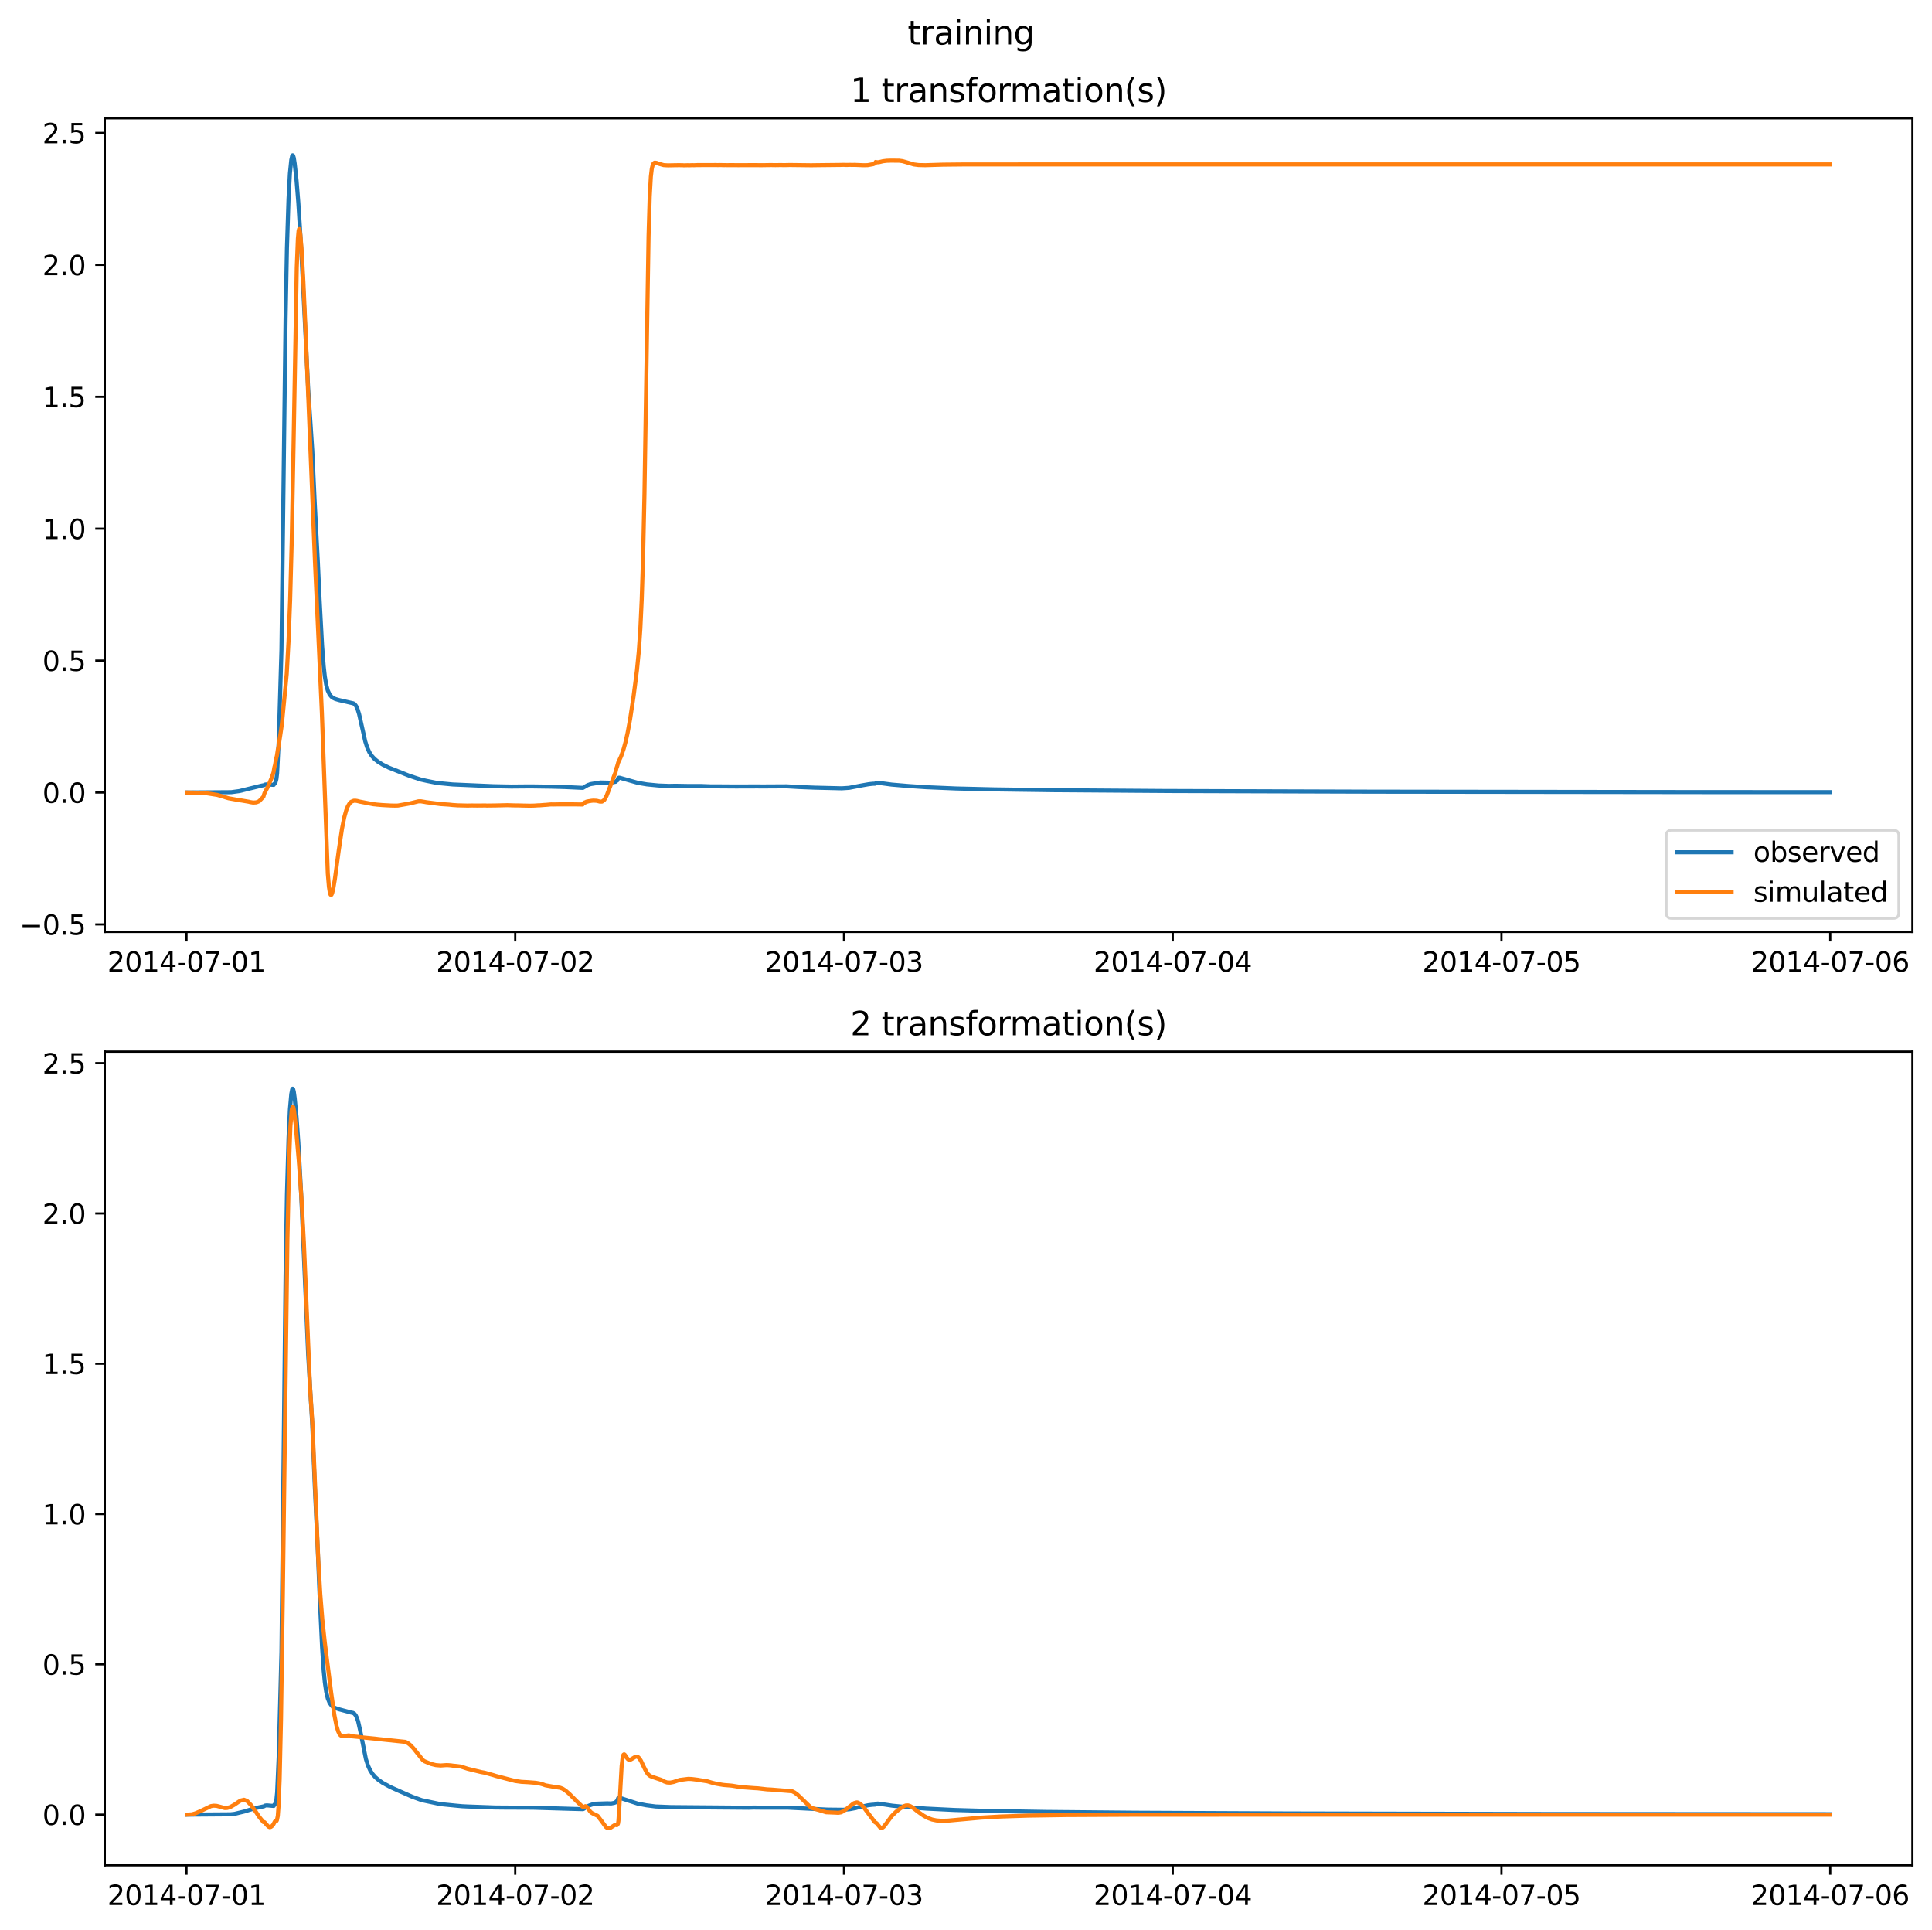<?xml version="1.0" encoding="utf-8" standalone="no"?>
<!DOCTYPE svg PUBLIC "-//W3C//DTD SVG 1.1//EN"
  "http://www.w3.org/Graphics/SVG/1.1/DTD/svg11.dtd">
<svg xmlns:xlink="http://www.w3.org/1999/xlink" width="709.526pt" height="708.798pt" viewBox="0 0 709.526 708.798" xmlns="http://www.w3.org/2000/svg" version="1.1">
 <defs>
  <style type="text/css">*{stroke-linejoin: round; stroke-linecap: butt}</style>
 </defs>
 <g id="figure_1">
  <g id="patch_1">
   <path d="M -0 708.798 
L 709.526 708.798 
L 709.526 0 
L -0 0 
z
" style="fill: #ffffff"/>
  </g>
  <g id="axes_1">
   <g id="patch_2">
    <path d="M 38.483 342.2 
L 702.326 342.2 
L 702.326 43.44 
L 38.483 43.44 
z
" style="fill: #ffffff"/>
   </g>
   <g id="matplotlib.axis_1">
    <g id="xtick_1">
     <g id="line2d_1">
      <defs>
       <path id="m24307d57b7" d="M 0 0 
L 0 3.5 
" style="stroke: #000000; stroke-width: 0.8"/>
      </defs>
      <g>
       <use xlink:href="#m24307d57b7" x="68.49" y="342.2" style="stroke: #000000; stroke-width: 0.8"/>
      </g>
     </g>
     <g id="text_1">
      <!-- 2014-07-01 -->
      <g transform="translate(39.432 356.798) scale(0.1 -0.1)">
       <defs>
        <path id="DejaVuSans-32" d="M 1228 531 
L 3431 531 
L 3431 0 
L 469 0 
L 469 531 
Q 828 903 1448 1529 
Q 2069 2156 2228 2338 
Q 2531 2678 2651 2914 
Q 2772 3150 2772 3378 
Q 2772 3750 2511 3984 
Q 2250 4219 1831 4219 
Q 1534 4219 1204 4116 
Q 875 4013 500 3803 
L 500 4441 
Q 881 4594 1212 4672 
Q 1544 4750 1819 4750 
Q 2544 4750 2975 4387 
Q 3406 4025 3406 3419 
Q 3406 3131 3298 2873 
Q 3191 2616 2906 2266 
Q 2828 2175 2409 1742 
Q 1991 1309 1228 531 
z
" transform="scale(0.016)"/>
        <path id="DejaVuSans-30" d="M 2034 4250 
Q 1547 4250 1301 3770 
Q 1056 3291 1056 2328 
Q 1056 1369 1301 889 
Q 1547 409 2034 409 
Q 2525 409 2770 889 
Q 3016 1369 3016 2328 
Q 3016 3291 2770 3770 
Q 2525 4250 2034 4250 
z
M 2034 4750 
Q 2819 4750 3233 4129 
Q 3647 3509 3647 2328 
Q 3647 1150 3233 529 
Q 2819 -91 2034 -91 
Q 1250 -91 836 529 
Q 422 1150 422 2328 
Q 422 3509 836 4129 
Q 1250 4750 2034 4750 
z
" transform="scale(0.016)"/>
        <path id="DejaVuSans-31" d="M 794 531 
L 1825 531 
L 1825 4091 
L 703 3866 
L 703 4441 
L 1819 4666 
L 2450 4666 
L 2450 531 
L 3481 531 
L 3481 0 
L 794 0 
L 794 531 
z
" transform="scale(0.016)"/>
        <path id="DejaVuSans-34" d="M 2419 4116 
L 825 1625 
L 2419 1625 
L 2419 4116 
z
M 2253 4666 
L 3047 4666 
L 3047 1625 
L 3713 1625 
L 3713 1100 
L 3047 1100 
L 3047 0 
L 2419 0 
L 2419 1100 
L 313 1100 
L 313 1709 
L 2253 4666 
z
" transform="scale(0.016)"/>
        <path id="DejaVuSans-2d" d="M 313 2009 
L 1997 2009 
L 1997 1497 
L 313 1497 
L 313 2009 
z
" transform="scale(0.016)"/>
        <path id="DejaVuSans-37" d="M 525 4666 
L 3525 4666 
L 3525 4397 
L 1831 0 
L 1172 0 
L 2766 4134 
L 525 4134 
L 525 4666 
z
" transform="scale(0.016)"/>
       </defs>
       <use xlink:href="#DejaVuSans-32"/>
       <use xlink:href="#DejaVuSans-30" x="63.623"/>
       <use xlink:href="#DejaVuSans-31" x="127.246"/>
       <use xlink:href="#DejaVuSans-34" x="190.869"/>
       <use xlink:href="#DejaVuSans-2d" x="254.492"/>
       <use xlink:href="#DejaVuSans-30" x="290.576"/>
       <use xlink:href="#DejaVuSans-37" x="354.199"/>
       <use xlink:href="#DejaVuSans-2d" x="417.822"/>
       <use xlink:href="#DejaVuSans-30" x="453.906"/>
       <use xlink:href="#DejaVuSans-31" x="517.529"/>
      </g>
     </g>
    </g>
    <g id="xtick_2">
     <g id="line2d_2">
      <g>
       <use xlink:href="#m24307d57b7" x="189.222" y="342.2" style="stroke: #000000; stroke-width: 0.8"/>
      </g>
     </g>
     <g id="text_2">
      <!-- 2014-07-02 -->
      <g transform="translate(160.164 356.798) scale(0.1 -0.1)">
       <use xlink:href="#DejaVuSans-32"/>
       <use xlink:href="#DejaVuSans-30" x="63.623"/>
       <use xlink:href="#DejaVuSans-31" x="127.246"/>
       <use xlink:href="#DejaVuSans-34" x="190.869"/>
       <use xlink:href="#DejaVuSans-2d" x="254.492"/>
       <use xlink:href="#DejaVuSans-30" x="290.576"/>
       <use xlink:href="#DejaVuSans-37" x="354.199"/>
       <use xlink:href="#DejaVuSans-2d" x="417.822"/>
       <use xlink:href="#DejaVuSans-30" x="453.906"/>
       <use xlink:href="#DejaVuSans-32" x="517.529"/>
      </g>
     </g>
    </g>
    <g id="xtick_3">
     <g id="line2d_3">
      <g>
       <use xlink:href="#m24307d57b7" x="309.955" y="342.2" style="stroke: #000000; stroke-width: 0.8"/>
      </g>
     </g>
     <g id="text_3">
      <!-- 2014-07-03 -->
      <g transform="translate(280.897 356.798) scale(0.1 -0.1)">
       <defs>
        <path id="DejaVuSans-33" d="M 2597 2516 
Q 3050 2419 3304 2112 
Q 3559 1806 3559 1356 
Q 3559 666 3084 287 
Q 2609 -91 1734 -91 
Q 1441 -91 1130 -33 
Q 819 25 488 141 
L 488 750 
Q 750 597 1062 519 
Q 1375 441 1716 441 
Q 2309 441 2620 675 
Q 2931 909 2931 1356 
Q 2931 1769 2642 2001 
Q 2353 2234 1838 2234 
L 1294 2234 
L 1294 2753 
L 1863 2753 
Q 2328 2753 2575 2939 
Q 2822 3125 2822 3475 
Q 2822 3834 2567 4026 
Q 2313 4219 1838 4219 
Q 1578 4219 1281 4162 
Q 984 4106 628 3988 
L 628 4550 
Q 988 4650 1302 4700 
Q 1616 4750 1894 4750 
Q 2613 4750 3031 4423 
Q 3450 4097 3450 3541 
Q 3450 3153 3228 2886 
Q 3006 2619 2597 2516 
z
" transform="scale(0.016)"/>
       </defs>
       <use xlink:href="#DejaVuSans-32"/>
       <use xlink:href="#DejaVuSans-30" x="63.623"/>
       <use xlink:href="#DejaVuSans-31" x="127.246"/>
       <use xlink:href="#DejaVuSans-34" x="190.869"/>
       <use xlink:href="#DejaVuSans-2d" x="254.492"/>
       <use xlink:href="#DejaVuSans-30" x="290.576"/>
       <use xlink:href="#DejaVuSans-37" x="354.199"/>
       <use xlink:href="#DejaVuSans-2d" x="417.822"/>
       <use xlink:href="#DejaVuSans-30" x="453.906"/>
       <use xlink:href="#DejaVuSans-33" x="517.529"/>
      </g>
     </g>
    </g>
    <g id="xtick_4">
     <g id="line2d_4">
      <g>
       <use xlink:href="#m24307d57b7" x="430.687" y="342.2" style="stroke: #000000; stroke-width: 0.8"/>
      </g>
     </g>
     <g id="text_4">
      <!-- 2014-07-04 -->
      <g transform="translate(401.629 356.798) scale(0.1 -0.1)">
       <use xlink:href="#DejaVuSans-32"/>
       <use xlink:href="#DejaVuSans-30" x="63.623"/>
       <use xlink:href="#DejaVuSans-31" x="127.246"/>
       <use xlink:href="#DejaVuSans-34" x="190.869"/>
       <use xlink:href="#DejaVuSans-2d" x="254.492"/>
       <use xlink:href="#DejaVuSans-30" x="290.576"/>
       <use xlink:href="#DejaVuSans-37" x="354.199"/>
       <use xlink:href="#DejaVuSans-2d" x="417.822"/>
       <use xlink:href="#DejaVuSans-30" x="453.906"/>
       <use xlink:href="#DejaVuSans-34" x="517.529"/>
      </g>
     </g>
    </g>
    <g id="xtick_5">
     <g id="line2d_5">
      <g>
       <use xlink:href="#m24307d57b7" x="551.419" y="342.2" style="stroke: #000000; stroke-width: 0.8"/>
      </g>
     </g>
     <g id="text_5">
      <!-- 2014-07-05 -->
      <g transform="translate(522.362 356.798) scale(0.1 -0.1)">
       <defs>
        <path id="DejaVuSans-35" d="M 691 4666 
L 3169 4666 
L 3169 4134 
L 1269 4134 
L 1269 2991 
Q 1406 3038 1543 3061 
Q 1681 3084 1819 3084 
Q 2600 3084 3056 2656 
Q 3513 2228 3513 1497 
Q 3513 744 3044 326 
Q 2575 -91 1722 -91 
Q 1428 -91 1123 -41 
Q 819 9 494 109 
L 494 744 
Q 775 591 1075 516 
Q 1375 441 1709 441 
Q 2250 441 2565 725 
Q 2881 1009 2881 1497 
Q 2881 1984 2565 2268 
Q 2250 2553 1709 2553 
Q 1456 2553 1204 2497 
Q 953 2441 691 2322 
L 691 4666 
z
" transform="scale(0.016)"/>
       </defs>
       <use xlink:href="#DejaVuSans-32"/>
       <use xlink:href="#DejaVuSans-30" x="63.623"/>
       <use xlink:href="#DejaVuSans-31" x="127.246"/>
       <use xlink:href="#DejaVuSans-34" x="190.869"/>
       <use xlink:href="#DejaVuSans-2d" x="254.492"/>
       <use xlink:href="#DejaVuSans-30" x="290.576"/>
       <use xlink:href="#DejaVuSans-37" x="354.199"/>
       <use xlink:href="#DejaVuSans-2d" x="417.822"/>
       <use xlink:href="#DejaVuSans-30" x="453.906"/>
       <use xlink:href="#DejaVuSans-35" x="517.529"/>
      </g>
     </g>
    </g>
    <g id="xtick_6">
     <g id="line2d_6">
      <g>
       <use xlink:href="#m24307d57b7" x="672.152" y="342.2" style="stroke: #000000; stroke-width: 0.8"/>
      </g>
     </g>
     <g id="text_6">
      <!-- 2014-07-06 -->
      <g transform="translate(643.094 356.798) scale(0.1 -0.1)">
       <defs>
        <path id="DejaVuSans-36" d="M 2113 2584 
Q 1688 2584 1439 2293 
Q 1191 2003 1191 1497 
Q 1191 994 1439 701 
Q 1688 409 2113 409 
Q 2538 409 2786 701 
Q 3034 994 3034 1497 
Q 3034 2003 2786 2293 
Q 2538 2584 2113 2584 
z
M 3366 4563 
L 3366 3988 
Q 3128 4100 2886 4159 
Q 2644 4219 2406 4219 
Q 1781 4219 1451 3797 
Q 1122 3375 1075 2522 
Q 1259 2794 1537 2939 
Q 1816 3084 2150 3084 
Q 2853 3084 3261 2657 
Q 3669 2231 3669 1497 
Q 3669 778 3244 343 
Q 2819 -91 2113 -91 
Q 1303 -91 875 529 
Q 447 1150 447 2328 
Q 447 3434 972 4092 
Q 1497 4750 2381 4750 
Q 2619 4750 2861 4703 
Q 3103 4656 3366 4563 
z
" transform="scale(0.016)"/>
       </defs>
       <use xlink:href="#DejaVuSans-32"/>
       <use xlink:href="#DejaVuSans-30" x="63.623"/>
       <use xlink:href="#DejaVuSans-31" x="127.246"/>
       <use xlink:href="#DejaVuSans-34" x="190.869"/>
       <use xlink:href="#DejaVuSans-2d" x="254.492"/>
       <use xlink:href="#DejaVuSans-30" x="290.576"/>
       <use xlink:href="#DejaVuSans-37" x="354.199"/>
       <use xlink:href="#DejaVuSans-2d" x="417.822"/>
       <use xlink:href="#DejaVuSans-30" x="453.906"/>
       <use xlink:href="#DejaVuSans-36" x="517.529"/>
      </g>
     </g>
    </g>
   </g>
   <g id="matplotlib.axis_2">
    <g id="ytick_1">
     <g id="line2d_7">
      <defs>
       <path id="mb616d6f437" d="M 0 0 
L -3.5 0 
" style="stroke: #000000; stroke-width: 0.8"/>
      </defs>
      <g>
       <use xlink:href="#mb616d6f437" x="38.483" y="339.433" style="stroke: #000000; stroke-width: 0.8"/>
      </g>
     </g>
     <g id="text_7">
      <!-- −0.5 -->
      <g transform="translate(7.2 343.233) scale(0.1 -0.1)">
       <defs>
        <path id="DejaVuSans-2212" d="M 678 2272 
L 4684 2272 
L 4684 1741 
L 678 1741 
L 678 2272 
z
" transform="scale(0.016)"/>
        <path id="DejaVuSans-2e" d="M 684 794 
L 1344 794 
L 1344 0 
L 684 0 
L 684 794 
z
" transform="scale(0.016)"/>
       </defs>
       <use xlink:href="#DejaVuSans-2212"/>
       <use xlink:href="#DejaVuSans-30" x="83.789"/>
       <use xlink:href="#DejaVuSans-2e" x="147.412"/>
       <use xlink:href="#DejaVuSans-35" x="179.199"/>
      </g>
     </g>
    </g>
    <g id="ytick_2">
     <g id="line2d_8">
      <g>
       <use xlink:href="#mb616d6f437" x="38.483" y="290.997" style="stroke: #000000; stroke-width: 0.8"/>
      </g>
     </g>
     <g id="text_8">
      <!-- 0.0 -->
      <g transform="translate(15.58 294.797) scale(0.1 -0.1)">
       <use xlink:href="#DejaVuSans-30"/>
       <use xlink:href="#DejaVuSans-2e" x="63.623"/>
       <use xlink:href="#DejaVuSans-30" x="95.41"/>
      </g>
     </g>
    </g>
    <g id="ytick_3">
     <g id="line2d_9">
      <g>
       <use xlink:href="#mb616d6f437" x="38.483" y="242.561" style="stroke: #000000; stroke-width: 0.8"/>
      </g>
     </g>
     <g id="text_9">
      <!-- 0.5 -->
      <g transform="translate(15.58 246.361) scale(0.1 -0.1)">
       <use xlink:href="#DejaVuSans-30"/>
       <use xlink:href="#DejaVuSans-2e" x="63.623"/>
       <use xlink:href="#DejaVuSans-35" x="95.41"/>
      </g>
     </g>
    </g>
    <g id="ytick_4">
     <g id="line2d_10">
      <g>
       <use xlink:href="#mb616d6f437" x="38.483" y="194.125" style="stroke: #000000; stroke-width: 0.8"/>
      </g>
     </g>
     <g id="text_10">
      <!-- 1.0 -->
      <g transform="translate(15.58 197.925) scale(0.1 -0.1)">
       <use xlink:href="#DejaVuSans-31"/>
       <use xlink:href="#DejaVuSans-2e" x="63.623"/>
       <use xlink:href="#DejaVuSans-30" x="95.41"/>
      </g>
     </g>
    </g>
    <g id="ytick_5">
     <g id="line2d_11">
      <g>
       <use xlink:href="#mb616d6f437" x="38.483" y="145.689" style="stroke: #000000; stroke-width: 0.8"/>
      </g>
     </g>
     <g id="text_11">
      <!-- 1.5 -->
      <g transform="translate(15.58 149.489) scale(0.1 -0.1)">
       <use xlink:href="#DejaVuSans-31"/>
       <use xlink:href="#DejaVuSans-2e" x="63.623"/>
       <use xlink:href="#DejaVuSans-35" x="95.41"/>
      </g>
     </g>
    </g>
    <g id="ytick_6">
     <g id="line2d_12">
      <g>
       <use xlink:href="#mb616d6f437" x="38.483" y="97.254" style="stroke: #000000; stroke-width: 0.8"/>
      </g>
     </g>
     <g id="text_12">
      <!-- 2.0 -->
      <g transform="translate(15.58 101.053) scale(0.1 -0.1)">
       <use xlink:href="#DejaVuSans-32"/>
       <use xlink:href="#DejaVuSans-2e" x="63.623"/>
       <use xlink:href="#DejaVuSans-30" x="95.41"/>
      </g>
     </g>
    </g>
    <g id="ytick_7">
     <g id="line2d_13">
      <g>
       <use xlink:href="#mb616d6f437" x="38.483" y="48.818" style="stroke: #000000; stroke-width: 0.8"/>
      </g>
     </g>
     <g id="text_13">
      <!-- 2.5 -->
      <g transform="translate(15.58 52.617) scale(0.1 -0.1)">
       <use xlink:href="#DejaVuSans-32"/>
       <use xlink:href="#DejaVuSans-2e" x="63.623"/>
       <use xlink:href="#DejaVuSans-35" x="95.41"/>
      </g>
     </g>
    </g>
   </g>
   <g id="line2d_14">
    <path d="M 68.658 290.997 
L 84.923 290.881 
L 87.941 290.467 
L 95.99 288.488 
L 96.996 288.297 
L 97.331 288.079 
L 98.086 288.009 
L 99.763 288.151 
L 100.517 288.198 
L 100.769 287.745 
L 101.104 287.537 
L 101.524 286.001 
L 101.775 283.848 
L 102.362 272.147 
L 103.368 238.515 
L 103.955 191.842 
L 104.877 117.412 
L 105.38 91.129 
L 105.967 72.999 
L 106.47 63.706 
L 106.973 58.747 
L 107.309 57.262 
L 107.476 57.02 
L 107.644 57.149 
L 107.896 57.974 
L 108.231 60.099 
L 108.902 66.196 
L 109.572 74.473 
L 110.578 90.565 
L 111.585 110.446 
L 113.178 142.769 
L 114.687 165.366 
L 115.609 185.124 
L 116.699 205.629 
L 117.37 220.106 
L 118.292 237.076 
L 118.879 244.644 
L 119.298 248.392 
L 119.801 251.399 
L 120.388 253.573 
L 121.059 255.01 
L 121.729 255.818 
L 122.233 256.215 
L 123.155 256.659 
L 124.58 257.079 
L 129.108 258.11 
L 129.778 258.263 
L 130.281 258.592 
L 130.784 259.246 
L 131.287 260.312 
L 131.874 262.179 
L 132.629 265.507 
L 134.138 272.231 
L 134.809 274.358 
L 135.647 276.211 
L 136.486 277.493 
L 137.492 278.614 
L 138.749 279.636 
L 140.594 280.778 
L 142.858 281.886 
L 150.487 284.912 
L 154.596 286.255 
L 156.692 286.723 
L 159.961 287.378 
L 161.974 287.633 
L 166.25 288.042 
L 181.173 288.686 
L 187.797 288.809 
L 194.169 288.754 
L 195.762 288.762 
L 202.637 288.858 
L 207.416 288.988 
L 214.039 289.297 
L 214.459 289.064 
L 214.71 288.919 
L 215.046 288.713 
L 215.297 288.58 
L 215.632 288.394 
L 215.968 288.217 
L 216.387 288.1 
L 216.806 287.922 
L 220.495 287.322 
L 224.352 287.412 
L 226.113 287.044 
L 226.448 286.68 
L 226.7 286.564 
L 227.035 285.679 
L 227.286 285.548 
L 227.622 285.577 
L 234.329 287.47 
L 237.599 288.018 
L 241.875 288.434 
L 245.732 288.572 
L 248.079 288.526 
L 253.11 288.615 
L 257.553 288.613 
L 260.907 288.739 
L 262.919 288.736 
L 270.465 288.788 
L 272.813 288.776 
L 277.927 288.763 
L 280.358 288.775 
L 288.91 288.728 
L 293.354 288.986 
L 299.223 289.218 
L 309.116 289.455 
L 311.799 289.286 
L 315.488 288.586 
L 316.243 288.434 
L 318.926 287.967 
L 319.764 287.861 
L 320.603 287.781 
L 321.441 287.754 
L 321.776 287.485 
L 322.363 287.43 
L 323.705 287.586 
L 327.478 288.091 
L 333.682 288.619 
L 340.138 289.051 
L 351.205 289.52 
L 365.206 289.854 
L 388.179 290.162 
L 427.501 290.439 
L 503.713 290.687 
L 629.309 290.851 
L 672.152 290.854 
L 672.152 290.854 
" clip-path="url(#p6dc48a0ee7)" style="fill: none; stroke: #1f77b4; stroke-width: 1.5; stroke-linecap: square"/>
   </g>
   <g id="line2d_15">
    <path d="M 68.658 290.997 
L 72.682 291.095 
L 73.688 291.135 
L 75.784 291.252 
L 79.808 291.884 
L 82.324 292.614 
L 82.827 292.782 
L 83.665 293.038 
L 84.001 293.127 
L 88.277 293.89 
L 88.612 293.917 
L 91.379 294.386 
L 91.798 294.504 
L 92.972 294.697 
L 94.145 294.619 
L 95.152 294.209 
L 96.745 292.545 
L 96.912 291.925 
L 97.164 291.178 
L 98.421 288.806 
L 99.763 285.598 
L 100.434 283.652 
L 100.769 281.734 
L 101.021 280.84 
L 101.356 278.765 
L 101.691 277.515 
L 102.027 275.31 
L 102.278 274.21 
L 102.697 271.479 
L 102.949 269.844 
L 103.284 267.589 
L 103.536 265.736 
L 105.296 247.515 
L 105.967 235.446 
L 106.554 220.324 
L 107.141 198.552 
L 107.812 163.239 
L 108.985 98.307 
L 109.405 87.608 
L 109.656 84.836 
L 109.824 84.147 
L 109.908 84.112 
L 110.075 84.551 
L 110.327 86.356 
L 110.746 91.444 
L 111.417 103.344 
L 112.339 124.158 
L 115.693 206.634 
L 118.208 261.623 
L 120.388 320.786 
L 120.807 325.684 
L 121.143 327.795 
L 121.394 328.496 
L 121.562 328.62 
L 121.729 328.527 
L 121.981 327.979 
L 122.4 326.291 
L 122.987 322.793 
L 124.412 312.238 
L 125.586 304.383 
L 126.425 300.146 
L 127.179 297.46 
L 127.766 296.011 
L 128.353 295.043 
L 128.94 294.423 
L 129.946 294.013 
L 130.533 294.011 
L 131.204 294.106 
L 132.126 294.343 
L 137.156 295.306 
L 137.911 295.373 
L 138.33 295.433 
L 140.342 295.602 
L 140.678 295.62 
L 141.6 295.676 
L 141.935 295.69 
L 143.361 295.766 
L 143.612 295.78 
L 144.618 295.798 
L 144.87 295.807 
L 145.792 295.799 
L 146.211 295.773 
L 150.487 295.018 
L 153.673 294.238 
L 154.679 294.238 
L 155.015 294.304 
L 156.105 294.48 
L 156.524 294.561 
L 161.806 295.244 
L 163.315 295.34 
L 164.908 295.445 
L 166.333 295.596 
L 166.753 295.619 
L 167.423 295.664 
L 167.926 295.708 
L 171.196 295.784 
L 171.448 295.801 
L 173.544 295.759 
L 173.795 295.773 
L 174.801 295.783 
L 175.137 295.787 
L 178.323 295.758 
L 178.742 295.792 
L 181.425 295.759 
L 181.76 295.76 
L 183.269 295.72 
L 183.605 295.718 
L 186.288 295.651 
L 188.635 295.723 
L 188.971 295.732 
L 190.48 295.746 
L 190.815 295.754 
L 192.324 295.796 
L 192.66 295.803 
L 194.085 295.829 
L 194.337 295.843 
L 195.93 295.81 
L 196.349 295.796 
L 197.606 295.706 
L 198.026 295.715 
L 200.122 295.548 
L 200.373 295.543 
L 201.966 295.398 
L 202.385 295.374 
L 203.14 295.376 
L 203.392 295.389 
L 205.236 295.351 
L 210.77 295.353 
L 213.956 295.4 
L 214.207 294.953 
L 214.542 294.938 
L 214.794 294.603 
L 215.129 294.603 
L 215.381 294.361 
L 215.716 294.365 
L 216.052 294.216 
L 216.471 294.168 
L 216.806 294.108 
L 217.142 294.051 
L 217.393 294.025 
L 217.896 293.977 
L 219.154 294.04 
L 220.076 294.28 
L 220.328 294.344 
L 221.082 294.332 
L 221.921 293.737 
L 222.759 292.208 
L 224.1 288.723 
L 225.023 286.208 
L 225.526 284.9 
L 225.861 284.023 
L 226.029 283.61 
L 226.364 282.148 
L 226.616 281.471 
L 227.035 279.98 
L 228.125 277.633 
L 229.047 274.932 
L 229.718 272.492 
L 230.472 269.157 
L 231.395 264.115 
L 232.652 255.822 
L 233.91 246.166 
L 234.581 239.345 
L 235.168 230.807 
L 235.671 220.054 
L 236.174 204.282 
L 236.677 181.384 
L 237.347 138.716 
L 238.186 86.69 
L 238.605 72.247 
L 239.024 64.872 
L 239.36 62.016 
L 239.695 60.604 
L 240.03 60 
L 240.366 59.743 
L 240.701 59.749 
L 241.12 59.811 
L 242.043 60.159 
L 243.719 60.629 
L 244.809 60.698 
L 245.48 60.722 
L 245.983 60.707 
L 246.235 60.702 
L 247.241 60.691 
L 247.576 60.676 
L 249.588 60.649 
L 250.091 60.671 
L 250.762 60.675 
L 251.098 60.712 
L 252.607 60.67 
L 252.942 60.705 
L 254.367 60.645 
L 254.703 60.678 
L 256.044 60.622 
L 261.075 60.61 
L 261.41 60.607 
L 262.919 60.606 
L 263.59 60.628 
L 264.428 60.604 
L 265.938 60.643 
L 266.357 60.634 
L 267.111 60.655 
L 267.614 60.641 
L 269.459 60.638 
L 270.214 60.653 
L 271.387 60.661 
L 271.807 60.643 
L 272.561 60.654 
L 272.896 60.645 
L 274.406 60.649 
L 274.741 60.641 
L 278.011 60.638 
L 278.849 60.659 
L 279.855 60.658 
L 280.107 60.657 
L 281.029 60.649 
L 281.365 60.633 
L 282.874 60.618 
L 283.209 60.615 
L 284.634 60.639 
L 284.886 60.639 
L 285.892 60.623 
L 286.311 60.616 
L 286.982 60.613 
L 287.82 60.641 
L 290.084 60.592 
L 297.294 60.677 
L 297.546 60.691 
L 300.061 60.656 
L 308.781 60.563 
L 309.2 60.549 
L 309.955 60.532 
L 310.29 60.561 
L 311.212 60.565 
L 311.464 60.562 
L 312.302 60.53 
L 312.638 60.564 
L 313.644 60.547 
L 313.979 60.548 
L 317.081 60.674 
L 317.417 60.677 
L 318.674 60.64 
L 320.686 60.278 
L 321.357 59.995 
L 321.609 59.466 
L 321.944 59.606 
L 322.782 59.561 
L 324.292 59.201 
L 325.633 59.036 
L 327.226 58.982 
L 330.244 59.01 
L 331.418 59.169 
L 332.76 59.544 
L 335.61 60.386 
L 337.371 60.61 
L 339.802 60.664 
L 346.342 60.463 
L 354.475 60.381 
L 409.81 60.376 
L 672.152 60.376 
L 672.152 60.376 
" clip-path="url(#p6dc48a0ee7)" style="fill: none; stroke: #ff7f0e; stroke-width: 1.5; stroke-linecap: square"/>
   </g>
   <g id="patch_3">
    <path d="M 38.483 342.2 
L 38.483 43.44 
" style="fill: none; stroke: #000000; stroke-width: 0.8; stroke-linejoin: miter; stroke-linecap: square"/>
   </g>
   <g id="patch_4">
    <path d="M 702.326 342.2 
L 702.326 43.44 
" style="fill: none; stroke: #000000; stroke-width: 0.8; stroke-linejoin: miter; stroke-linecap: square"/>
   </g>
   <g id="patch_5">
    <path d="M 38.483 342.2 
L 702.326 342.2 
" style="fill: none; stroke: #000000; stroke-width: 0.8; stroke-linejoin: miter; stroke-linecap: square"/>
   </g>
   <g id="patch_6">
    <path d="M 38.483 43.44 
L 702.326 43.44 
" style="fill: none; stroke: #000000; stroke-width: 0.8; stroke-linejoin: miter; stroke-linecap: square"/>
   </g>
   <g id="text_14">
    <!-- 1 transformation(s) -->
    <g transform="translate(312.29 37.44) scale(0.12 -0.12)">
     <defs>
      <path id="DejaVuSans-20" transform="scale(0.016)"/>
      <path id="DejaVuSans-74" d="M 1172 4494 
L 1172 3500 
L 2356 3500 
L 2356 3053 
L 1172 3053 
L 1172 1153 
Q 1172 725 1289 603 
Q 1406 481 1766 481 
L 2356 481 
L 2356 0 
L 1766 0 
Q 1100 0 847 248 
Q 594 497 594 1153 
L 594 3053 
L 172 3053 
L 172 3500 
L 594 3500 
L 594 4494 
L 1172 4494 
z
" transform="scale(0.016)"/>
      <path id="DejaVuSans-72" d="M 2631 2963 
Q 2534 3019 2420 3045 
Q 2306 3072 2169 3072 
Q 1681 3072 1420 2755 
Q 1159 2438 1159 1844 
L 1159 0 
L 581 0 
L 581 3500 
L 1159 3500 
L 1159 2956 
Q 1341 3275 1631 3429 
Q 1922 3584 2338 3584 
Q 2397 3584 2469 3576 
Q 2541 3569 2628 3553 
L 2631 2963 
z
" transform="scale(0.016)"/>
      <path id="DejaVuSans-61" d="M 2194 1759 
Q 1497 1759 1228 1600 
Q 959 1441 959 1056 
Q 959 750 1161 570 
Q 1363 391 1709 391 
Q 2188 391 2477 730 
Q 2766 1069 2766 1631 
L 2766 1759 
L 2194 1759 
z
M 3341 1997 
L 3341 0 
L 2766 0 
L 2766 531 
Q 2569 213 2275 61 
Q 1981 -91 1556 -91 
Q 1019 -91 701 211 
Q 384 513 384 1019 
Q 384 1609 779 1909 
Q 1175 2209 1959 2209 
L 2766 2209 
L 2766 2266 
Q 2766 2663 2505 2880 
Q 2244 3097 1772 3097 
Q 1472 3097 1187 3025 
Q 903 2953 641 2809 
L 641 3341 
Q 956 3463 1253 3523 
Q 1550 3584 1831 3584 
Q 2591 3584 2966 3190 
Q 3341 2797 3341 1997 
z
" transform="scale(0.016)"/>
      <path id="DejaVuSans-6e" d="M 3513 2113 
L 3513 0 
L 2938 0 
L 2938 2094 
Q 2938 2591 2744 2837 
Q 2550 3084 2163 3084 
Q 1697 3084 1428 2787 
Q 1159 2491 1159 1978 
L 1159 0 
L 581 0 
L 581 3500 
L 1159 3500 
L 1159 2956 
Q 1366 3272 1645 3428 
Q 1925 3584 2291 3584 
Q 2894 3584 3203 3211 
Q 3513 2838 3513 2113 
z
" transform="scale(0.016)"/>
      <path id="DejaVuSans-73" d="M 2834 3397 
L 2834 2853 
Q 2591 2978 2328 3040 
Q 2066 3103 1784 3103 
Q 1356 3103 1142 2972 
Q 928 2841 928 2578 
Q 928 2378 1081 2264 
Q 1234 2150 1697 2047 
L 1894 2003 
Q 2506 1872 2764 1633 
Q 3022 1394 3022 966 
Q 3022 478 2636 193 
Q 2250 -91 1575 -91 
Q 1294 -91 989 -36 
Q 684 19 347 128 
L 347 722 
Q 666 556 975 473 
Q 1284 391 1588 391 
Q 1994 391 2212 530 
Q 2431 669 2431 922 
Q 2431 1156 2273 1281 
Q 2116 1406 1581 1522 
L 1381 1569 
Q 847 1681 609 1914 
Q 372 2147 372 2553 
Q 372 3047 722 3315 
Q 1072 3584 1716 3584 
Q 2034 3584 2315 3537 
Q 2597 3491 2834 3397 
z
" transform="scale(0.016)"/>
      <path id="DejaVuSans-66" d="M 2375 4863 
L 2375 4384 
L 1825 4384 
Q 1516 4384 1395 4259 
Q 1275 4134 1275 3809 
L 1275 3500 
L 2222 3500 
L 2222 3053 
L 1275 3053 
L 1275 0 
L 697 0 
L 697 3053 
L 147 3053 
L 147 3500 
L 697 3500 
L 697 3744 
Q 697 4328 969 4595 
Q 1241 4863 1831 4863 
L 2375 4863 
z
" transform="scale(0.016)"/>
      <path id="DejaVuSans-6f" d="M 1959 3097 
Q 1497 3097 1228 2736 
Q 959 2375 959 1747 
Q 959 1119 1226 758 
Q 1494 397 1959 397 
Q 2419 397 2687 759 
Q 2956 1122 2956 1747 
Q 2956 2369 2687 2733 
Q 2419 3097 1959 3097 
z
M 1959 3584 
Q 2709 3584 3137 3096 
Q 3566 2609 3566 1747 
Q 3566 888 3137 398 
Q 2709 -91 1959 -91 
Q 1206 -91 779 398 
Q 353 888 353 1747 
Q 353 2609 779 3096 
Q 1206 3584 1959 3584 
z
" transform="scale(0.016)"/>
      <path id="DejaVuSans-6d" d="M 3328 2828 
Q 3544 3216 3844 3400 
Q 4144 3584 4550 3584 
Q 5097 3584 5394 3201 
Q 5691 2819 5691 2113 
L 5691 0 
L 5113 0 
L 5113 2094 
Q 5113 2597 4934 2840 
Q 4756 3084 4391 3084 
Q 3944 3084 3684 2787 
Q 3425 2491 3425 1978 
L 3425 0 
L 2847 0 
L 2847 2094 
Q 2847 2600 2669 2842 
Q 2491 3084 2119 3084 
Q 1678 3084 1418 2786 
Q 1159 2488 1159 1978 
L 1159 0 
L 581 0 
L 581 3500 
L 1159 3500 
L 1159 2956 
Q 1356 3278 1631 3431 
Q 1906 3584 2284 3584 
Q 2666 3584 2933 3390 
Q 3200 3197 3328 2828 
z
" transform="scale(0.016)"/>
      <path id="DejaVuSans-69" d="M 603 3500 
L 1178 3500 
L 1178 0 
L 603 0 
L 603 3500 
z
M 603 4863 
L 1178 4863 
L 1178 4134 
L 603 4134 
L 603 4863 
z
" transform="scale(0.016)"/>
      <path id="DejaVuSans-28" d="M 1984 4856 
Q 1566 4138 1362 3434 
Q 1159 2731 1159 2009 
Q 1159 1288 1364 580 
Q 1569 -128 1984 -844 
L 1484 -844 
Q 1016 -109 783 600 
Q 550 1309 550 2009 
Q 550 2706 781 3412 
Q 1013 4119 1484 4856 
L 1984 4856 
z
" transform="scale(0.016)"/>
      <path id="DejaVuSans-29" d="M 513 4856 
L 1013 4856 
Q 1481 4119 1714 3412 
Q 1947 2706 1947 2009 
Q 1947 1309 1714 600 
Q 1481 -109 1013 -844 
L 513 -844 
Q 928 -128 1133 580 
Q 1338 1288 1338 2009 
Q 1338 2731 1133 3434 
Q 928 4138 513 4856 
z
" transform="scale(0.016)"/>
     </defs>
     <use xlink:href="#DejaVuSans-31"/>
     <use xlink:href="#DejaVuSans-20" x="63.623"/>
     <use xlink:href="#DejaVuSans-74" x="95.41"/>
     <use xlink:href="#DejaVuSans-72" x="134.619"/>
     <use xlink:href="#DejaVuSans-61" x="175.732"/>
     <use xlink:href="#DejaVuSans-6e" x="237.012"/>
     <use xlink:href="#DejaVuSans-73" x="300.391"/>
     <use xlink:href="#DejaVuSans-66" x="352.49"/>
     <use xlink:href="#DejaVuSans-6f" x="387.695"/>
     <use xlink:href="#DejaVuSans-72" x="448.877"/>
     <use xlink:href="#DejaVuSans-6d" x="488.24"/>
     <use xlink:href="#DejaVuSans-61" x="585.652"/>
     <use xlink:href="#DejaVuSans-74" x="646.932"/>
     <use xlink:href="#DejaVuSans-69" x="686.141"/>
     <use xlink:href="#DejaVuSans-6f" x="713.924"/>
     <use xlink:href="#DejaVuSans-6e" x="775.105"/>
     <use xlink:href="#DejaVuSans-28" x="838.484"/>
     <use xlink:href="#DejaVuSans-73" x="877.498"/>
     <use xlink:href="#DejaVuSans-29" x="929.598"/>
    </g>
   </g>
   <g id="legend_1">
    <g id="patch_7">
     <path d="M 613.933 337.2 
L 695.326 337.2 
Q 697.326 337.2 697.326 335.2 
L 697.326 306.844 
Q 697.326 304.844 695.326 304.844 
L 613.933 304.844 
Q 611.933 304.844 611.933 306.844 
L 611.933 335.2 
Q 611.933 337.2 613.933 337.2 
z
" style="fill: #ffffff; opacity: 0.8; stroke: #cccccc; stroke-linejoin: miter"/>
    </g>
    <g id="line2d_16">
     <path d="M 615.933 312.942 
L 625.933 312.942 
L 635.933 312.942 
" style="fill: none; stroke: #1f77b4; stroke-width: 1.5; stroke-linecap: square"/>
    </g>
    <g id="text_15">
     <!-- observed -->
     <g transform="translate(643.933 316.442) scale(0.1 -0.1)">
      <defs>
       <path id="DejaVuSans-62" d="M 3116 1747 
Q 3116 2381 2855 2742 
Q 2594 3103 2138 3103 
Q 1681 3103 1420 2742 
Q 1159 2381 1159 1747 
Q 1159 1113 1420 752 
Q 1681 391 2138 391 
Q 2594 391 2855 752 
Q 3116 1113 3116 1747 
z
M 1159 2969 
Q 1341 3281 1617 3432 
Q 1894 3584 2278 3584 
Q 2916 3584 3314 3078 
Q 3713 2572 3713 1747 
Q 3713 922 3314 415 
Q 2916 -91 2278 -91 
Q 1894 -91 1617 61 
Q 1341 213 1159 525 
L 1159 0 
L 581 0 
L 581 4863 
L 1159 4863 
L 1159 2969 
z
" transform="scale(0.016)"/>
       <path id="DejaVuSans-65" d="M 3597 1894 
L 3597 1613 
L 953 1613 
Q 991 1019 1311 708 
Q 1631 397 2203 397 
Q 2534 397 2845 478 
Q 3156 559 3463 722 
L 3463 178 
Q 3153 47 2828 -22 
Q 2503 -91 2169 -91 
Q 1331 -91 842 396 
Q 353 884 353 1716 
Q 353 2575 817 3079 
Q 1281 3584 2069 3584 
Q 2775 3584 3186 3129 
Q 3597 2675 3597 1894 
z
M 3022 2063 
Q 3016 2534 2758 2815 
Q 2500 3097 2075 3097 
Q 1594 3097 1305 2825 
Q 1016 2553 972 2059 
L 3022 2063 
z
" transform="scale(0.016)"/>
       <path id="DejaVuSans-76" d="M 191 3500 
L 800 3500 
L 1894 563 
L 2988 3500 
L 3597 3500 
L 2284 0 
L 1503 0 
L 191 3500 
z
" transform="scale(0.016)"/>
       <path id="DejaVuSans-64" d="M 2906 2969 
L 2906 4863 
L 3481 4863 
L 3481 0 
L 2906 0 
L 2906 525 
Q 2725 213 2448 61 
Q 2172 -91 1784 -91 
Q 1150 -91 751 415 
Q 353 922 353 1747 
Q 353 2572 751 3078 
Q 1150 3584 1784 3584 
Q 2172 3584 2448 3432 
Q 2725 3281 2906 2969 
z
M 947 1747 
Q 947 1113 1208 752 
Q 1469 391 1925 391 
Q 2381 391 2643 752 
Q 2906 1113 2906 1747 
Q 2906 2381 2643 2742 
Q 2381 3103 1925 3103 
Q 1469 3103 1208 2742 
Q 947 2381 947 1747 
z
" transform="scale(0.016)"/>
      </defs>
      <use xlink:href="#DejaVuSans-6f"/>
      <use xlink:href="#DejaVuSans-62" x="61.182"/>
      <use xlink:href="#DejaVuSans-73" x="124.658"/>
      <use xlink:href="#DejaVuSans-65" x="176.758"/>
      <use xlink:href="#DejaVuSans-72" x="238.281"/>
      <use xlink:href="#DejaVuSans-76" x="279.395"/>
      <use xlink:href="#DejaVuSans-65" x="338.574"/>
      <use xlink:href="#DejaVuSans-64" x="400.098"/>
     </g>
    </g>
    <g id="line2d_17">
     <path d="M 615.933 327.62 
L 625.933 327.62 
L 635.933 327.62 
" style="fill: none; stroke: #ff7f0e; stroke-width: 1.5; stroke-linecap: square"/>
    </g>
    <g id="text_16">
     <!-- simulated -->
     <g transform="translate(643.933 331.12) scale(0.1 -0.1)">
      <defs>
       <path id="DejaVuSans-75" d="M 544 1381 
L 544 3500 
L 1119 3500 
L 1119 1403 
Q 1119 906 1312 657 
Q 1506 409 1894 409 
Q 2359 409 2629 706 
Q 2900 1003 2900 1516 
L 2900 3500 
L 3475 3500 
L 3475 0 
L 2900 0 
L 2900 538 
Q 2691 219 2414 64 
Q 2138 -91 1772 -91 
Q 1169 -91 856 284 
Q 544 659 544 1381 
z
M 1991 3584 
L 1991 3584 
z
" transform="scale(0.016)"/>
       <path id="DejaVuSans-6c" d="M 603 4863 
L 1178 4863 
L 1178 0 
L 603 0 
L 603 4863 
z
" transform="scale(0.016)"/>
      </defs>
      <use xlink:href="#DejaVuSans-73"/>
      <use xlink:href="#DejaVuSans-69" x="52.1"/>
      <use xlink:href="#DejaVuSans-6d" x="79.883"/>
      <use xlink:href="#DejaVuSans-75" x="177.295"/>
      <use xlink:href="#DejaVuSans-6c" x="240.674"/>
      <use xlink:href="#DejaVuSans-61" x="268.457"/>
      <use xlink:href="#DejaVuSans-74" x="329.736"/>
      <use xlink:href="#DejaVuSans-65" x="368.945"/>
      <use xlink:href="#DejaVuSans-64" x="430.469"/>
     </g>
    </g>
   </g>
  </g>
  <g id="axes_2">
   <g id="patch_8">
    <path d="M 38.483 684.92 
L 702.326 684.92 
L 702.326 386.16 
L 38.483 386.16 
z
" style="fill: #ffffff"/>
   </g>
   <g id="matplotlib.axis_3">
    <g id="xtick_7">
     <g id="line2d_18">
      <g>
       <use xlink:href="#m24307d57b7" x="68.49" y="684.92" style="stroke: #000000; stroke-width: 0.8"/>
      </g>
     </g>
     <g id="text_17">
      <!-- 2014-07-01 -->
      <g transform="translate(39.432 699.518) scale(0.1 -0.1)">
       <use xlink:href="#DejaVuSans-32"/>
       <use xlink:href="#DejaVuSans-30" x="63.623"/>
       <use xlink:href="#DejaVuSans-31" x="127.246"/>
       <use xlink:href="#DejaVuSans-34" x="190.869"/>
       <use xlink:href="#DejaVuSans-2d" x="254.492"/>
       <use xlink:href="#DejaVuSans-30" x="290.576"/>
       <use xlink:href="#DejaVuSans-37" x="354.199"/>
       <use xlink:href="#DejaVuSans-2d" x="417.822"/>
       <use xlink:href="#DejaVuSans-30" x="453.906"/>
       <use xlink:href="#DejaVuSans-31" x="517.529"/>
      </g>
     </g>
    </g>
    <g id="xtick_8">
     <g id="line2d_19">
      <g>
       <use xlink:href="#m24307d57b7" x="189.222" y="684.92" style="stroke: #000000; stroke-width: 0.8"/>
      </g>
     </g>
     <g id="text_18">
      <!-- 2014-07-02 -->
      <g transform="translate(160.164 699.518) scale(0.1 -0.1)">
       <use xlink:href="#DejaVuSans-32"/>
       <use xlink:href="#DejaVuSans-30" x="63.623"/>
       <use xlink:href="#DejaVuSans-31" x="127.246"/>
       <use xlink:href="#DejaVuSans-34" x="190.869"/>
       <use xlink:href="#DejaVuSans-2d" x="254.492"/>
       <use xlink:href="#DejaVuSans-30" x="290.576"/>
       <use xlink:href="#DejaVuSans-37" x="354.199"/>
       <use xlink:href="#DejaVuSans-2d" x="417.822"/>
       <use xlink:href="#DejaVuSans-30" x="453.906"/>
       <use xlink:href="#DejaVuSans-32" x="517.529"/>
      </g>
     </g>
    </g>
    <g id="xtick_9">
     <g id="line2d_20">
      <g>
       <use xlink:href="#m24307d57b7" x="309.955" y="684.92" style="stroke: #000000; stroke-width: 0.8"/>
      </g>
     </g>
     <g id="text_19">
      <!-- 2014-07-03 -->
      <g transform="translate(280.897 699.518) scale(0.1 -0.1)">
       <use xlink:href="#DejaVuSans-32"/>
       <use xlink:href="#DejaVuSans-30" x="63.623"/>
       <use xlink:href="#DejaVuSans-31" x="127.246"/>
       <use xlink:href="#DejaVuSans-34" x="190.869"/>
       <use xlink:href="#DejaVuSans-2d" x="254.492"/>
       <use xlink:href="#DejaVuSans-30" x="290.576"/>
       <use xlink:href="#DejaVuSans-37" x="354.199"/>
       <use xlink:href="#DejaVuSans-2d" x="417.822"/>
       <use xlink:href="#DejaVuSans-30" x="453.906"/>
       <use xlink:href="#DejaVuSans-33" x="517.529"/>
      </g>
     </g>
    </g>
    <g id="xtick_10">
     <g id="line2d_21">
      <g>
       <use xlink:href="#m24307d57b7" x="430.687" y="684.92" style="stroke: #000000; stroke-width: 0.8"/>
      </g>
     </g>
     <g id="text_20">
      <!-- 2014-07-04 -->
      <g transform="translate(401.629 699.518) scale(0.1 -0.1)">
       <use xlink:href="#DejaVuSans-32"/>
       <use xlink:href="#DejaVuSans-30" x="63.623"/>
       <use xlink:href="#DejaVuSans-31" x="127.246"/>
       <use xlink:href="#DejaVuSans-34" x="190.869"/>
       <use xlink:href="#DejaVuSans-2d" x="254.492"/>
       <use xlink:href="#DejaVuSans-30" x="290.576"/>
       <use xlink:href="#DejaVuSans-37" x="354.199"/>
       <use xlink:href="#DejaVuSans-2d" x="417.822"/>
       <use xlink:href="#DejaVuSans-30" x="453.906"/>
       <use xlink:href="#DejaVuSans-34" x="517.529"/>
      </g>
     </g>
    </g>
    <g id="xtick_11">
     <g id="line2d_22">
      <g>
       <use xlink:href="#m24307d57b7" x="551.419" y="684.92" style="stroke: #000000; stroke-width: 0.8"/>
      </g>
     </g>
     <g id="text_21">
      <!-- 2014-07-05 -->
      <g transform="translate(522.362 699.518) scale(0.1 -0.1)">
       <use xlink:href="#DejaVuSans-32"/>
       <use xlink:href="#DejaVuSans-30" x="63.623"/>
       <use xlink:href="#DejaVuSans-31" x="127.246"/>
       <use xlink:href="#DejaVuSans-34" x="190.869"/>
       <use xlink:href="#DejaVuSans-2d" x="254.492"/>
       <use xlink:href="#DejaVuSans-30" x="290.576"/>
       <use xlink:href="#DejaVuSans-37" x="354.199"/>
       <use xlink:href="#DejaVuSans-2d" x="417.822"/>
       <use xlink:href="#DejaVuSans-30" x="453.906"/>
       <use xlink:href="#DejaVuSans-35" x="517.529"/>
      </g>
     </g>
    </g>
    <g id="xtick_12">
     <g id="line2d_23">
      <g>
       <use xlink:href="#m24307d57b7" x="672.152" y="684.92" style="stroke: #000000; stroke-width: 0.8"/>
      </g>
     </g>
     <g id="text_22">
      <!-- 2014-07-06 -->
      <g transform="translate(643.094 699.518) scale(0.1 -0.1)">
       <use xlink:href="#DejaVuSans-32"/>
       <use xlink:href="#DejaVuSans-30" x="63.623"/>
       <use xlink:href="#DejaVuSans-31" x="127.246"/>
       <use xlink:href="#DejaVuSans-34" x="190.869"/>
       <use xlink:href="#DejaVuSans-2d" x="254.492"/>
       <use xlink:href="#DejaVuSans-30" x="290.576"/>
       <use xlink:href="#DejaVuSans-37" x="354.199"/>
       <use xlink:href="#DejaVuSans-2d" x="417.822"/>
       <use xlink:href="#DejaVuSans-30" x="453.906"/>
       <use xlink:href="#DejaVuSans-36" x="517.529"/>
      </g>
     </g>
    </g>
   </g>
   <g id="matplotlib.axis_4">
    <g id="ytick_8">
     <g id="line2d_24">
      <g>
       <use xlink:href="#mb616d6f437" x="38.483" y="666.309" style="stroke: #000000; stroke-width: 0.8"/>
      </g>
     </g>
     <g id="text_23">
      <!-- 0.0 -->
      <g transform="translate(15.58 670.108) scale(0.1 -0.1)">
       <use xlink:href="#DejaVuSans-30"/>
       <use xlink:href="#DejaVuSans-2e" x="63.623"/>
       <use xlink:href="#DejaVuSans-30" x="95.41"/>
      </g>
     </g>
    </g>
    <g id="ytick_9">
     <g id="line2d_25">
      <g>
       <use xlink:href="#mb616d6f437" x="38.483" y="611.126" style="stroke: #000000; stroke-width: 0.8"/>
      </g>
     </g>
     <g id="text_24">
      <!-- 0.5 -->
      <g transform="translate(15.58 614.925) scale(0.1 -0.1)">
       <use xlink:href="#DejaVuSans-30"/>
       <use xlink:href="#DejaVuSans-2e" x="63.623"/>
       <use xlink:href="#DejaVuSans-35" x="95.41"/>
      </g>
     </g>
    </g>
    <g id="ytick_10">
     <g id="line2d_26">
      <g>
       <use xlink:href="#mb616d6f437" x="38.483" y="555.943" style="stroke: #000000; stroke-width: 0.8"/>
      </g>
     </g>
     <g id="text_25">
      <!-- 1.0 -->
      <g transform="translate(15.58 559.743) scale(0.1 -0.1)">
       <use xlink:href="#DejaVuSans-31"/>
       <use xlink:href="#DejaVuSans-2e" x="63.623"/>
       <use xlink:href="#DejaVuSans-30" x="95.41"/>
      </g>
     </g>
    </g>
    <g id="ytick_11">
     <g id="line2d_27">
      <g>
       <use xlink:href="#mb616d6f437" x="38.483" y="500.761" style="stroke: #000000; stroke-width: 0.8"/>
      </g>
     </g>
     <g id="text_26">
      <!-- 1.5 -->
      <g transform="translate(15.58 504.56) scale(0.1 -0.1)">
       <use xlink:href="#DejaVuSans-31"/>
       <use xlink:href="#DejaVuSans-2e" x="63.623"/>
       <use xlink:href="#DejaVuSans-35" x="95.41"/>
      </g>
     </g>
    </g>
    <g id="ytick_12">
     <g id="line2d_28">
      <g>
       <use xlink:href="#mb616d6f437" x="38.483" y="445.578" style="stroke: #000000; stroke-width: 0.8"/>
      </g>
     </g>
     <g id="text_27">
      <!-- 2.0 -->
      <g transform="translate(15.58 449.377) scale(0.1 -0.1)">
       <use xlink:href="#DejaVuSans-32"/>
       <use xlink:href="#DejaVuSans-2e" x="63.623"/>
       <use xlink:href="#DejaVuSans-30" x="95.41"/>
      </g>
     </g>
    </g>
    <g id="ytick_13">
     <g id="line2d_29">
      <g>
       <use xlink:href="#mb616d6f437" x="38.483" y="390.395" style="stroke: #000000; stroke-width: 0.8"/>
      </g>
     </g>
     <g id="text_28">
      <!-- 2.5 -->
      <g transform="translate(15.58 394.194) scale(0.1 -0.1)">
       <use xlink:href="#DejaVuSans-32"/>
       <use xlink:href="#DejaVuSans-2e" x="63.623"/>
       <use xlink:href="#DejaVuSans-35" x="95.41"/>
      </g>
     </g>
    </g>
   </g>
   <g id="line2d_30">
    <path d="M 68.658 666.309 
L 84.671 666.191 
L 86.097 666.036 
L 90.289 665.016 
L 91.211 664.689 
L 93.391 664.063 
L 94.229 663.818 
L 96.996 663.233 
L 97.331 662.984 
L 98.002 662.902 
L 99.679 663.055 
L 100.517 663.12 
L 100.769 662.604 
L 101.104 662.366 
L 101.524 660.617 
L 101.775 658.163 
L 102.362 644.833 
L 103.368 606.516 
L 103.955 553.342 
L 104.877 468.545 
L 105.38 438.601 
L 105.967 417.945 
L 106.47 407.358 
L 106.973 401.708 
L 107.309 400.016 
L 107.476 399.74 
L 107.644 399.887 
L 107.896 400.827 
L 108.231 403.248 
L 108.902 410.194 
L 109.572 419.624 
L 110.578 437.957 
L 111.585 460.608 
L 113.178 497.433 
L 114.687 523.178 
L 115.609 545.688 
L 116.699 569.049 
L 117.37 585.542 
L 118.292 604.877 
L 118.879 613.498 
L 119.298 617.769 
L 119.801 621.195 
L 120.388 623.671 
L 121.059 625.309 
L 121.729 626.23 
L 122.233 626.682 
L 123.155 627.188 
L 124.496 627.642 
L 128.94 628.833 
L 129.611 628.953 
L 130.114 629.234 
L 130.617 629.836 
L 131.12 630.894 
L 131.539 632.152 
L 132.294 635.503 
L 134.39 645.935 
L 135.144 648.293 
L 135.983 650.104 
L 136.821 651.4 
L 137.827 652.544 
L 138.833 653.431 
L 140.426 654.565 
L 143.277 656.137 
L 145.457 657.123 
L 146.798 657.717 
L 151.326 659.712 
L 154.847 660.984 
L 161.722 662.443 
L 167.591 663.027 
L 169.771 663.227 
L 171.699 663.32 
L 181.593 663.679 
L 185.114 663.716 
L 194.169 663.753 
L 195.594 663.757 
L 210.434 664.2 
L 214.123 664.297 
L 214.542 664.085 
L 214.71 663.941 
L 215.046 663.706 
L 215.297 663.555 
L 215.632 663.343 
L 215.884 663.209 
L 216.219 663.033 
L 216.806 662.805 
L 217.812 662.476 
L 218.735 662.298 
L 223.011 662.16 
L 224.436 662.207 
L 225.61 661.988 
L 225.945 661.838 
L 226.113 661.804 
L 226.364 661.434 
L 226.7 661.258 
L 227.035 660.25 
L 227.286 660.1 
L 227.622 660.133 
L 234.161 662.251 
L 237.347 662.873 
L 240.785 663.315 
L 246.402 663.54 
L 274.993 663.775 
L 276.669 663.708 
L 280.61 663.756 
L 282.119 663.737 
L 284.97 663.752 
L 289.329 663.743 
L 303.834 664.458 
L 309.703 664.523 
L 311.967 664.329 
L 314.231 663.906 
L 315.069 663.655 
L 318.842 662.86 
L 320.267 662.687 
L 321.273 662.628 
L 321.441 662.613 
L 321.776 662.307 
L 322.363 662.244 
L 323.621 662.408 
L 327.729 663.026 
L 331.921 663.433 
L 340.138 664.092 
L 350.534 664.601 
L 363.027 664.96 
L 384.155 665.309 
L 417.272 665.61 
L 472.943 665.869 
L 568.691 666.074 
L 672.152 666.145 
L 672.152 666.145 
" clip-path="url(#p99cb1e0f2f)" style="fill: none; stroke: #1f77b4; stroke-width: 1.5; stroke-linecap: square"/>
   </g>
   <g id="line2d_31">
    <path d="M 68.658 666.309 
L 70.502 666.201 
L 71.76 665.834 
L 73.604 665.041 
L 77.461 663.183 
L 78.467 663.02 
L 79.557 663.088 
L 80.815 663.415 
L 82.575 663.889 
L 83.414 663.857 
L 84.587 663.508 
L 86.097 662.651 
L 87.69 661.555 
L 88.444 661.129 
L 89.618 660.844 
L 90.792 661.33 
L 92.301 662.927 
L 93.894 665.172 
L 95.152 667.085 
L 96.745 669.044 
L 96.996 669.037 
L 97.164 669.113 
L 97.751 669.836 
L 98.589 670.715 
L 99.008 670.904 
L 99.428 670.847 
L 99.847 670.55 
L 100.35 669.964 
L 100.937 668.854 
L 101.356 668.608 
L 101.524 668.646 
L 101.691 668.368 
L 102.027 666.754 
L 102.278 663.397 
L 102.697 653.418 
L 103.2 631.277 
L 103.871 585.863 
L 105.548 455.338 
L 106.219 425.053 
L 106.638 413.796 
L 107.141 407.445 
L 107.392 406.616 
L 107.56 406.39 
L 107.728 406.566 
L 107.979 407.865 
L 108.566 412.766 
L 109.74 426.232 
L 110.746 440.576 
L 111.585 455.929 
L 112.507 477.434 
L 113.848 509.157 
L 114.771 523.356 
L 115.525 540.987 
L 116.867 572.406 
L 117.621 585.233 
L 118.376 594.62 
L 119.298 603.197 
L 121.646 621.728 
L 122.819 629.846 
L 123.574 633.663 
L 124.161 635.656 
L 124.664 636.714 
L 125.083 637.216 
L 125.586 637.474 
L 126.173 637.476 
L 128.101 637.212 
L 128.856 637.382 
L 129.359 637.559 
L 131.958 637.808 
L 133.383 637.984 
L 137.995 638.436 
L 138.917 638.559 
L 148.894 639.597 
L 149.733 640.014 
L 150.655 640.722 
L 151.829 641.932 
L 153.506 644.034 
L 155.35 646.336 
L 155.937 646.727 
L 158.285 647.691 
L 160.045 648.122 
L 161.806 648.268 
L 163.902 648.124 
L 164.573 648.14 
L 165.663 648.227 
L 166.25 648.323 
L 167.759 648.464 
L 169.268 648.658 
L 171.112 649.262 
L 171.783 649.476 
L 176.646 650.667 
L 177.987 650.906 
L 181.341 651.847 
L 182.012 652.073 
L 187.797 653.593 
L 189.222 653.951 
L 191.486 654.265 
L 193.834 654.393 
L 196.768 654.616 
L 198.109 654.855 
L 199.535 655.253 
L 200.122 655.483 
L 200.541 655.593 
L 203.056 656.033 
L 203.643 656.166 
L 204.481 656.254 
L 205.739 656.446 
L 206.661 656.812 
L 207.667 657.454 
L 209.009 658.604 
L 211.692 661.292 
L 213.872 663.36 
L 214.375 663.53 
L 214.626 663.378 
L 214.962 663.199 
L 215.465 663.367 
L 216.052 664.199 
L 216.806 665.253 
L 217.393 665.726 
L 219.489 666.766 
L 220.998 668.76 
L 222.507 670.821 
L 222.927 671.148 
L 223.514 671.339 
L 224.1 671.197 
L 225.777 670.125 
L 226.113 670.08 
L 226.28 670.013 
L 226.532 670.189 
L 226.783 669.882 
L 226.951 669.683 
L 227.119 668.579 
L 227.454 663.431 
L 228.293 648.497 
L 228.628 645.573 
L 228.963 644.342 
L 229.215 644.165 
L 229.466 644.345 
L 230.053 645.266 
L 230.64 645.991 
L 231.059 646.193 
L 231.479 646.156 
L 232.065 645.838 
L 233.407 645.028 
L 233.91 645.003 
L 234.329 645.184 
L 234.832 645.672 
L 235.419 646.597 
L 236.425 648.724 
L 237.431 650.7 
L 238.102 651.584 
L 238.773 652.114 
L 239.527 652.439 
L 242.881 653.551 
L 243.971 654.153 
L 244.977 654.494 
L 246.151 654.551 
L 247.325 654.329 
L 249.672 653.56 
L 252.774 653.175 
L 254.032 653.229 
L 256.212 653.496 
L 257.05 653.649 
L 259.817 654.08 
L 261.326 654.537 
L 263.003 654.958 
L 265.351 655.355 
L 266.021 655.439 
L 268.369 655.626 
L 268.956 655.696 
L 271.303 656.082 
L 272.142 656.21 
L 276.921 656.568 
L 278.346 656.646 
L 281.7 657.03 
L 283.209 657.103 
L 290.922 657.724 
L 291.845 658.196 
L 292.935 659.022 
L 294.612 660.618 
L 297.881 663.781 
L 298.887 664.083 
L 301.067 664.735 
L 303.415 665.437 
L 306.936 665.584 
L 307.859 665.644 
L 308.865 665.467 
L 309.871 664.97 
L 312.218 663.176 
L 313.141 662.456 
L 313.644 662.098 
L 314.65 661.812 
L 315.069 661.895 
L 315.656 662.194 
L 316.494 662.881 
L 317.165 663.569 
L 321.273 669.031 
L 321.944 669.472 
L 323.202 670.999 
L 323.621 671.191 
L 324.04 671.131 
L 324.543 670.758 
L 325.298 669.801 
L 327.478 666.835 
L 329.071 665.26 
L 330.664 664.016 
L 332.005 663.171 
L 332.76 662.929 
L 333.514 662.927 
L 334.269 663.166 
L 335.191 663.717 
L 337.119 665.243 
L 339.215 666.714 
L 340.808 667.561 
L 342.318 668.11 
L 343.911 668.442 
L 345.755 668.582 
L 348.103 668.519 
L 352.211 668.142 
L 360.26 667.415 
L 367.722 666.992 
L 377.447 666.675 
L 391.449 666.459 
L 415.428 666.342 
L 484.43 666.309 
L 672.152 666.309 
L 672.152 666.309 
" clip-path="url(#p99cb1e0f2f)" style="fill: none; stroke: #ff7f0e; stroke-width: 1.5; stroke-linecap: square"/>
   </g>
   <g id="patch_9">
    <path d="M 38.483 684.92 
L 38.483 386.16 
" style="fill: none; stroke: #000000; stroke-width: 0.8; stroke-linejoin: miter; stroke-linecap: square"/>
   </g>
   <g id="patch_10">
    <path d="M 702.326 684.92 
L 702.326 386.16 
" style="fill: none; stroke: #000000; stroke-width: 0.8; stroke-linejoin: miter; stroke-linecap: square"/>
   </g>
   <g id="patch_11">
    <path d="M 38.483 684.92 
L 702.326 684.92 
" style="fill: none; stroke: #000000; stroke-width: 0.8; stroke-linejoin: miter; stroke-linecap: square"/>
   </g>
   <g id="patch_12">
    <path d="M 38.483 386.16 
L 702.326 386.16 
" style="fill: none; stroke: #000000; stroke-width: 0.8; stroke-linejoin: miter; stroke-linecap: square"/>
   </g>
   <g id="text_29">
    <!-- 2 transformation(s) -->
    <g transform="translate(312.29 380.16) scale(0.12 -0.12)">
     <use xlink:href="#DejaVuSans-32"/>
     <use xlink:href="#DejaVuSans-20" x="63.623"/>
     <use xlink:href="#DejaVuSans-74" x="95.41"/>
     <use xlink:href="#DejaVuSans-72" x="134.619"/>
     <use xlink:href="#DejaVuSans-61" x="175.732"/>
     <use xlink:href="#DejaVuSans-6e" x="237.012"/>
     <use xlink:href="#DejaVuSans-73" x="300.391"/>
     <use xlink:href="#DejaVuSans-66" x="352.49"/>
     <use xlink:href="#DejaVuSans-6f" x="387.695"/>
     <use xlink:href="#DejaVuSans-72" x="448.877"/>
     <use xlink:href="#DejaVuSans-6d" x="488.24"/>
     <use xlink:href="#DejaVuSans-61" x="585.652"/>
     <use xlink:href="#DejaVuSans-74" x="646.932"/>
     <use xlink:href="#DejaVuSans-69" x="686.141"/>
     <use xlink:href="#DejaVuSans-6f" x="713.924"/>
     <use xlink:href="#DejaVuSans-6e" x="775.105"/>
     <use xlink:href="#DejaVuSans-28" x="838.484"/>
     <use xlink:href="#DejaVuSans-73" x="877.498"/>
     <use xlink:href="#DejaVuSans-29" x="929.598"/>
    </g>
   </g>
  </g>
  <g id="text_30">
   <!-- training -->
   <g transform="translate(333.319 16.318) scale(0.12 -0.12)">
    <defs>
     <path id="DejaVuSans-67" d="M 2906 1791 
Q 2906 2416 2648 2759 
Q 2391 3103 1925 3103 
Q 1463 3103 1205 2759 
Q 947 2416 947 1791 
Q 947 1169 1205 825 
Q 1463 481 1925 481 
Q 2391 481 2648 825 
Q 2906 1169 2906 1791 
z
M 3481 434 
Q 3481 -459 3084 -895 
Q 2688 -1331 1869 -1331 
Q 1566 -1331 1297 -1286 
Q 1028 -1241 775 -1147 
L 775 -588 
Q 1028 -725 1275 -790 
Q 1522 -856 1778 -856 
Q 2344 -856 2625 -561 
Q 2906 -266 2906 331 
L 2906 616 
Q 2728 306 2450 153 
Q 2172 0 1784 0 
Q 1141 0 747 490 
Q 353 981 353 1791 
Q 353 2603 747 3093 
Q 1141 3584 1784 3584 
Q 2172 3584 2450 3431 
Q 2728 3278 2906 2969 
L 2906 3500 
L 3481 3500 
L 3481 434 
z
" transform="scale(0.016)"/>
    </defs>
    <use xlink:href="#DejaVuSans-74"/>
    <use xlink:href="#DejaVuSans-72" x="39.209"/>
    <use xlink:href="#DejaVuSans-61" x="80.322"/>
    <use xlink:href="#DejaVuSans-69" x="141.602"/>
    <use xlink:href="#DejaVuSans-6e" x="169.385"/>
    <use xlink:href="#DejaVuSans-69" x="232.764"/>
    <use xlink:href="#DejaVuSans-6e" x="260.547"/>
    <use xlink:href="#DejaVuSans-67" x="323.926"/>
   </g>
  </g>
 </g>
 <defs>
  <clipPath id="p6dc48a0ee7">
   <rect x="38.483" y="43.44" width="663.844" height="298.76"/>
  </clipPath>
  <clipPath id="p99cb1e0f2f">
   <rect x="38.483" y="386.16" width="663.844" height="298.76"/>
  </clipPath>
 </defs>
</svg>
